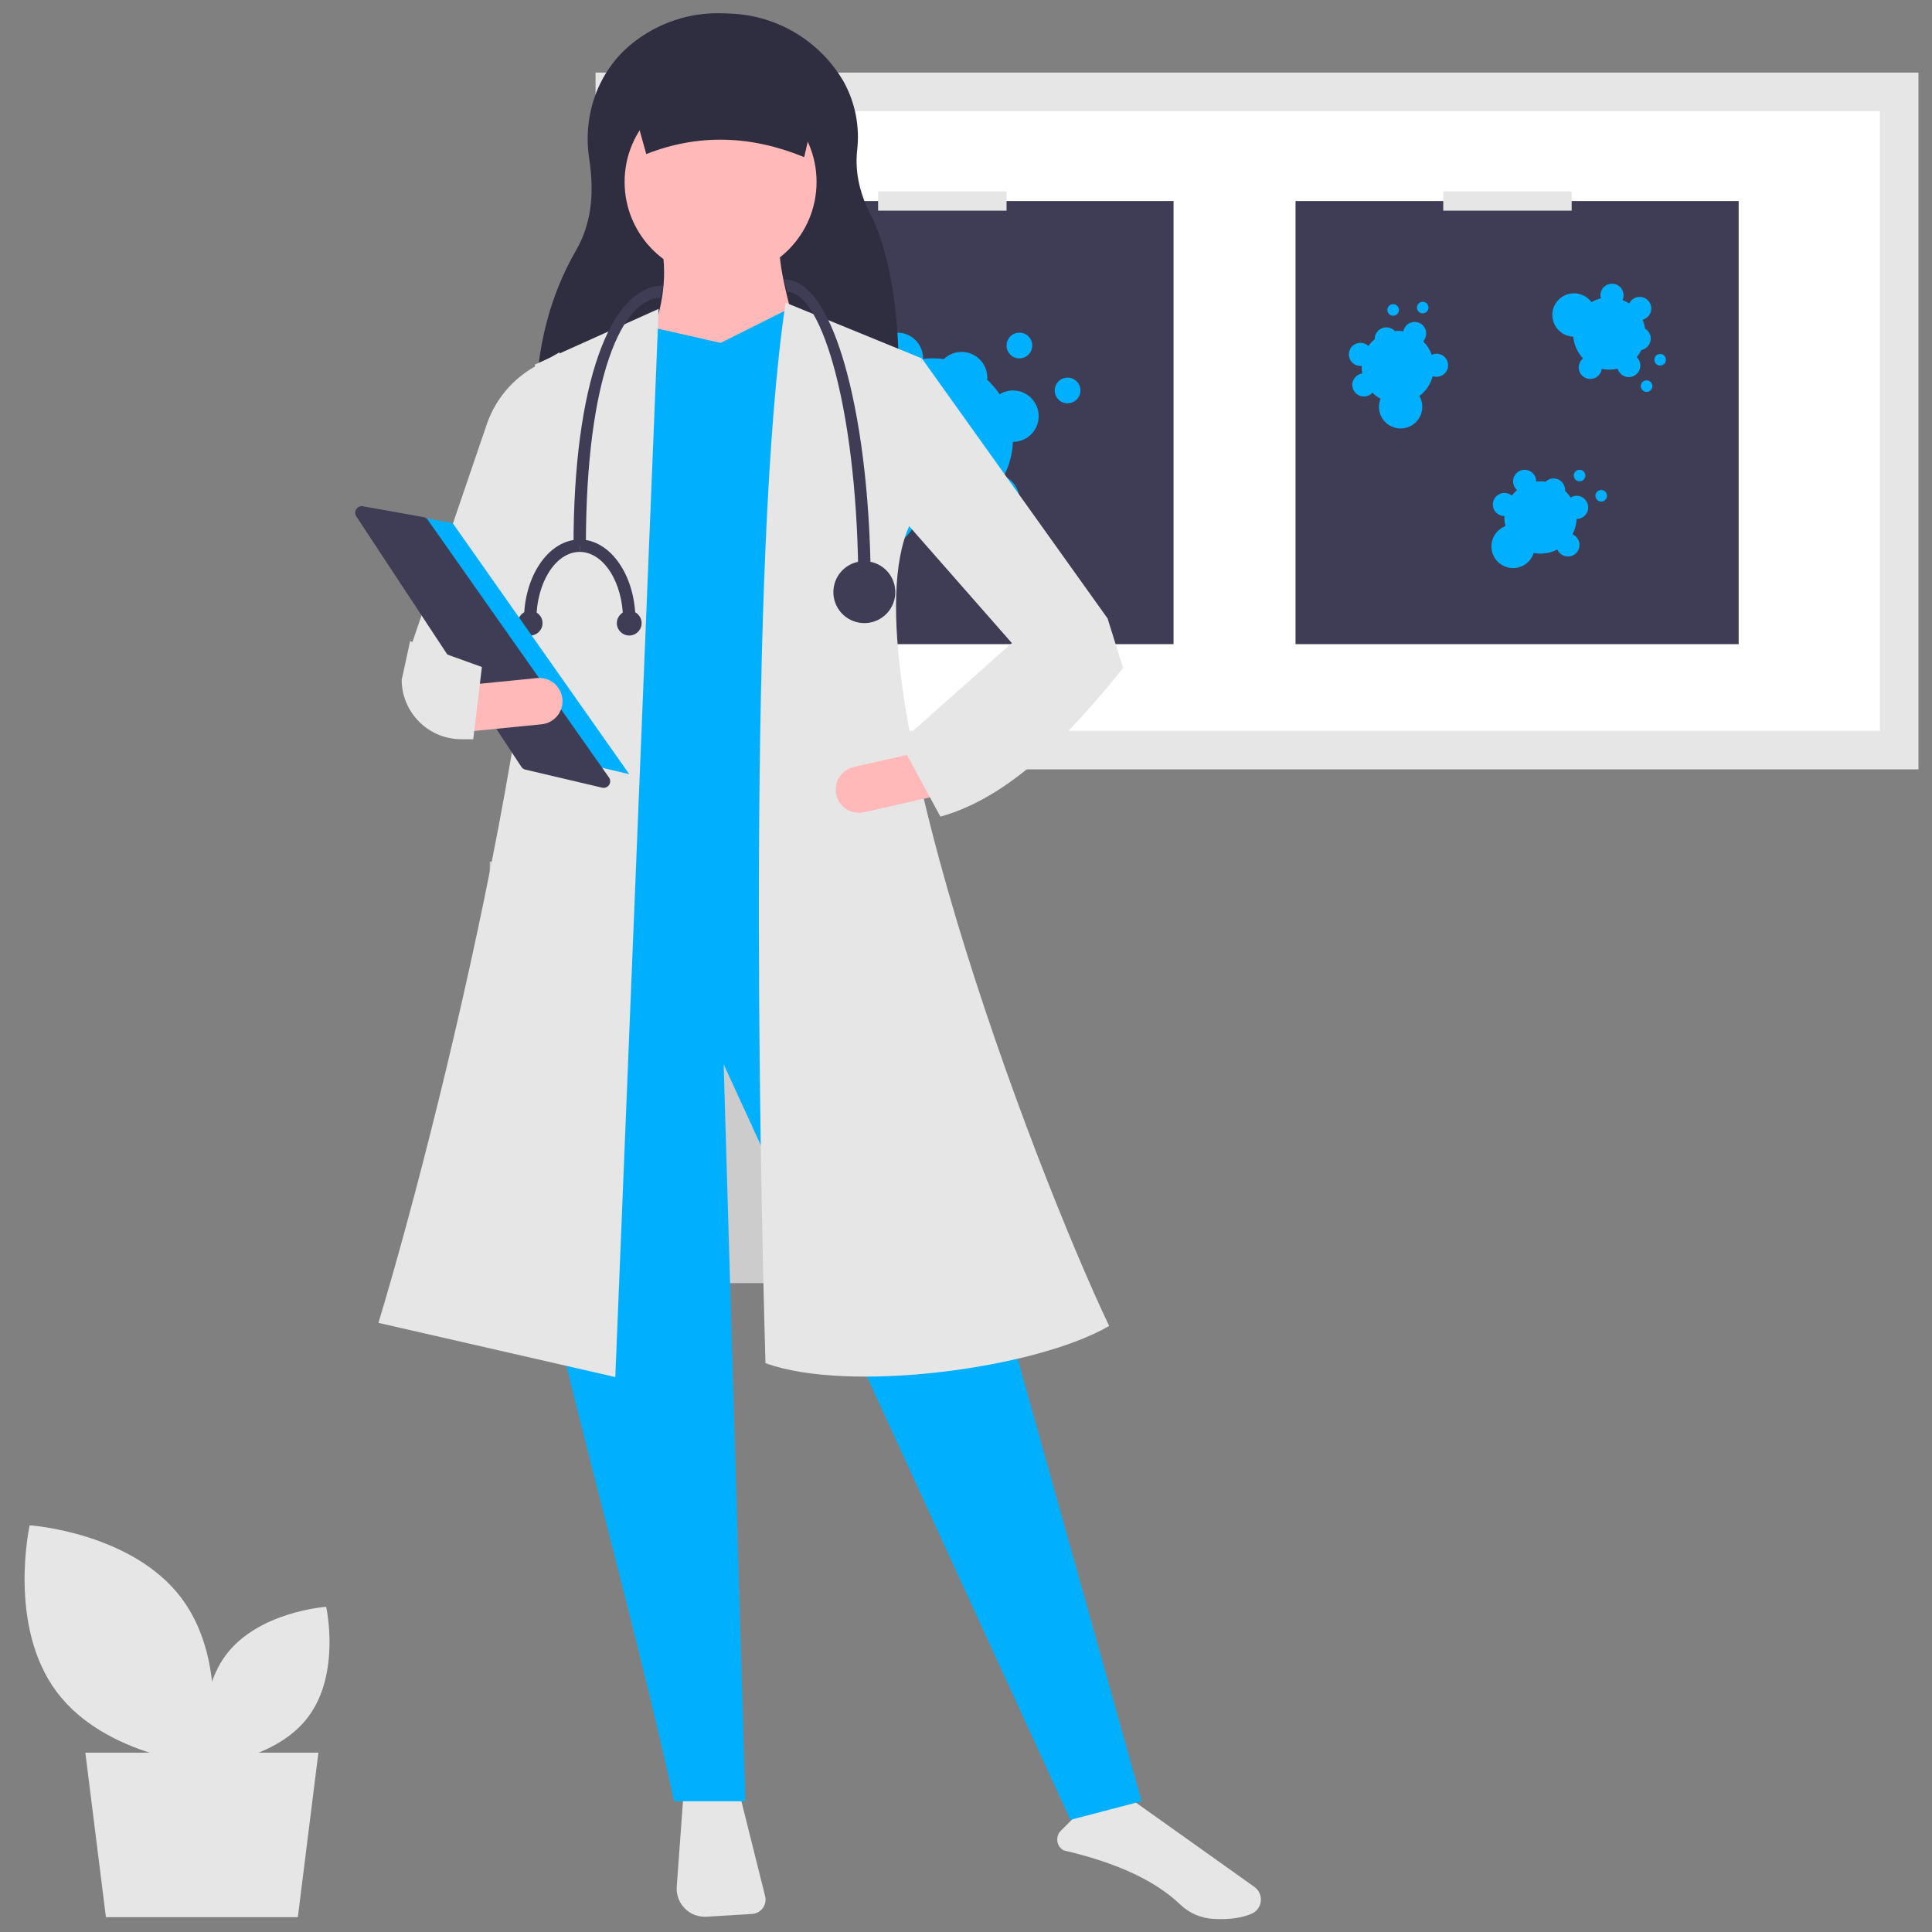 <?xml version="1.0" encoding="utf-8"?>
<!-- Generator: Adobe Illustrator 24.0.2, SVG Export Plug-In . SVG Version: 6.00 Build 0)  -->
<svg version="1.1" id="Layer_1" xmlns="http://www.w3.org/2000/svg" xmlns:xlink="http://www.w3.org/1999/xlink" x="0px" y="0px"
	 viewBox="0 0 1000 1000" style="enable-background:new 0 0 1000 1000;" xml:space="preserve">
<rect x="0" y="0" width="1000" height="1000" fill="#808080" stroke="none"/>
<style type="text/css">
	.st0{fill:#E6E6E6;}
	.st1{fill:#FFFFFF;}
	.st2{fill:#3F3D56;}
	.st3{fill:#00B0FF;}
	.st4{fill:#CCCCCC;}
	.st5{fill:#2F2E41;}
	.st6{fill:#FFB9B9;}
</style>
<g>
	<g>
		<rect x="308.26" y="37.57" class="st0" width="684.74" height="360.65"/>
		<path class="st1" d="M328.2,378.28h644.85V57.51H328.2V378.28z"/>
		<rect x="378.06" y="104.05" class="st2" width="229.36" height="229.36"/>
		<circle class="st3" cx="552.57" cy="202.11" r="6.65"/>
		<circle class="st3" cx="527.64" cy="178.84" r="6.65"/>
		<path class="st3" d="M524.32,202.11c-2.45,0-4.84,0.68-6.93,1.96c-1.83-2.76-3.99-5.29-6.42-7.54c0.03-0.35,0.05-0.71,0.05-1.07
			c0.01-7.34-5.94-13.29-13.28-13.3c-3.45,0-6.76,1.33-9.24,3.73c-3.56-0.51-7.17-0.54-10.74-0.09c0-0.1,0.02-0.21,0.02-0.31
			c0.01-7.34-5.94-13.3-13.28-13.31c-7.34-0.01-13.3,5.94-13.31,13.28c0,3.85,1.66,7.51,4.55,10.04c-2.23,1.91-4.24,4.04-6.02,6.37
			c-5.64-4.7-14.03-3.93-18.72,1.72c-4.7,5.64-3.93,14.03,1.72,18.72c2.39,1.99,5.4,3.08,8.51,3.08l0.04,0
			c-0.02,0.55-0.04,1.11-0.04,1.66c0,3.35,0.4,6.68,1.2,9.93c-12.88,4.85-19.39,19.22-14.55,32.1c4.85,12.88,19.22,19.39,32.1,14.55
			c7.14-2.69,12.66-8.5,14.97-15.77c9.25,1.78,18.83,0.36,27.16-4.03c2.87,6.76,10.68,9.91,17.44,7.04s9.91-10.68,7.04-17.44
			c-1.35-3.17-3.87-5.69-7.04-7.04c2.88-5.46,4.5-11.51,4.73-17.68l0.04,0c7.34,0,13.3-5.95,13.3-13.3
			C537.61,208.06,531.66,202.11,524.32,202.11L524.32,202.11z"/>
		<rect x="454.51" y="99.06" class="st0" width="66.48" height="9.97"/>
		<rect x="670.57" y="104.05" class="st2" width="229.36" height="229.36"/>
		<circle class="st3" cx="828.79" cy="256.62" r="2.99"/>
		<circle class="st3" cx="817.58" cy="246.15" r="2.99"/>
		<path class="st3" d="M816.08,256.62c-1.1,0-2.18,0.31-3.12,0.88c-0.83-1.24-1.8-2.38-2.89-3.39c0.01-0.16,0.02-0.32,0.02-0.48
			c0-3.3-2.67-5.98-5.97-5.98c-1.55,0-3.04,0.6-4.16,1.68c-1.6-0.23-3.23-0.24-4.83-0.04c0-0.05,0.01-0.09,0.01-0.14
			c0-3.3-2.67-5.99-5.98-5.99c-3.3,0-5.99,2.67-5.99,5.98c0,1.73,0.75,3.38,2.05,4.52c-1,0.86-1.91,1.82-2.71,2.87
			c-2.54-2.11-6.31-1.77-8.43,0.77c-2.11,2.54-1.77,6.31,0.77,8.43c1.07,0.89,2.43,1.38,3.83,1.38l0.02,0
			c-0.01,0.25-0.02,0.5-0.02,0.75c0,1.51,0.18,3.01,0.54,4.47c-5.8,2.18-8.73,8.65-6.55,14.44c2.18,5.8,8.65,8.73,14.44,6.55
			c3.21-1.21,5.7-3.82,6.74-7.1c4.16,0.8,8.47,0.16,12.22-1.81c1.29,3.04,4.81,4.46,7.85,3.17c3.04-1.29,4.46-4.81,3.17-7.85
			c-0.61-1.43-1.74-2.56-3.17-3.17c1.3-2.46,2.02-5.18,2.13-7.95l0.02,0c3.3,0,5.98-2.68,5.98-5.98S819.38,256.62,816.08,256.62
			L816.08,256.62z"/>
		<circle class="st3" cx="852.27" cy="199.85" r="2.99"/>
		<circle class="st3" cx="859.3" cy="186.21" r="2.99"/>
		<path class="st3" d="M848.82,187.61c-0.3-1.06-0.89-2.02-1.7-2.76c0.97-1.13,1.8-2.37,2.48-3.7c0.16-0.03,0.31-0.06,0.47-0.11
			c3.18-0.89,5.03-4.19,4.14-7.37c-0.42-1.49-1.4-2.76-2.74-3.55c-0.22-1.6-0.64-3.17-1.27-4.66c0.05-0.01,0.09-0.02,0.14-0.03
			c3.18-0.89,5.04-4.19,4.15-7.38c-0.89-3.18-4.19-5.04-7.38-4.15c-1.67,0.47-3.05,1.63-3.79,3.2c-1.1-0.73-2.27-1.35-3.49-1.83
			c1.35-3.02-0.01-6.55-3.03-7.9c-3.02-1.35-6.55,0.01-7.9,3.03c-0.57,1.28-0.67,2.71-0.29,4.06l0.01,0.02
			c-0.24,0.06-0.48,0.12-0.73,0.18c-1.45,0.41-2.84,0.99-4.15,1.73c-3.67-4.99-10.69-6.06-15.68-2.39
			c-4.99,3.67-6.06,10.69-2.39,15.68c2.04,2.77,5.23,4.45,8.66,4.56c0.36,4.22,2.14,8.2,5.06,11.27c-2.58,2.07-2.99,5.83-0.92,8.41
			c2.07,2.58,5.83,2.99,8.41,0.92c1.21-0.97,1.99-2.37,2.19-3.91c2.72,0.58,5.53,0.54,8.23-0.11l0,0.02c0.9,3.18,4.2,5.03,7.38,4.14
			C847.86,194.1,849.71,190.79,848.82,187.61C848.82,187.61,848.82,187.61,848.82,187.61L848.82,187.61z"/>
		<circle class="st3" cx="736.4" cy="159.2" r="2.99"/>
		<circle class="st3" cx="721.1" cy="160.42" r="2.99"/>
		<path class="st3" d="M727.82,168.59c-0.74,0.81-1.24,1.82-1.45,2.9c-1.47-0.23-2.97-0.28-4.45-0.15
			c-0.11-0.12-0.22-0.23-0.34-0.34c-2.44-2.23-6.22-2.06-8.45,0.38c-1.05,1.14-1.61,2.65-1.56,4.2c-1.25,1.03-2.35,2.22-3.29,3.54
			c-0.03-0.03-0.06-0.07-0.1-0.1c-2.44-2.23-6.22-2.06-8.45,0.37c-2.23,2.44-2.06,6.22,0.37,8.45c1.28,1.17,3,1.73,4.72,1.53
			c-0.04,1.32,0.06,2.64,0.29,3.94c-3.27,0.45-5.56,3.47-5.11,6.74c0.45,3.27,3.47,5.56,6.74,5.11c1.39-0.19,2.66-0.86,3.6-1.89
			l0.01-0.01c0.18,0.17,0.35,0.35,0.54,0.52c1.11,1.01,2.34,1.89,3.66,2.61c-2.3,5.75,0.5,12.28,6.25,14.57
			c5.75,2.3,12.28-0.5,14.57-6.25c1.27-3.19,1.02-6.79-0.7-9.76c3.4-2.53,5.83-6.15,6.9-10.25c3.12,1.1,6.53-0.54,7.63-3.66
			c1.1-3.12-0.54-6.53-3.66-7.63c-1.46-0.51-3.07-0.44-4.48,0.2c-0.94-2.61-2.46-4.99-4.44-6.94l0.01-0.01
			c2.23-2.43,2.07-6.22-0.36-8.45c-2.43-2.24-6.22-2.07-8.45,0.36C727.84,168.57,727.83,168.58,727.82,168.59L727.82,168.59z"/>
		<rect x="747.02" y="99.06" class="st0" width="66.48" height="9.97"/>
	</g>
	<g>
		<rect x="253.49" y="445.95" class="st4" width="195.13" height="218.19"/>
		<polygon class="st0" points="154.16,992.32 54.82,992.32 44.17,907.17 164.8,907.17 		"/>
		<path class="st0" d="M353.63,930.64l-3.35,45.83c-0.59,8.04,5.45,15.03,13.49,15.61c0.65,0.05,1.3,0.05,1.95,0.01l23.54-1.43
			c4.1-0.25,7.23-3.78,6.98-7.88c-0.03-0.46-0.1-0.91-0.21-1.35l-13.07-52.26L353.63,930.64z"/>
		<path class="st0" d="M550.53,957.74c27.7,6.48,47.49,15.69,60.5,28.16c4.63,4.41,10.69,7,17.07,7.32
			c8.15,0.43,14.82-0.49,19.83-2.72h0c2.61-1.15,4.4-3.63,4.66-6.48c0.31-2.89-0.97-5.72-3.35-7.39l-65.71-46.75l-27.91,11.17
			l-6.51,6.51c-2.52,2.52-2.52,6.6,0,9.12C549.53,957.09,550.01,957.45,550.53,957.74L550.53,957.74z"/>
		<path class="st5" d="M465.27,209.48l-187.81-1.74c0.47-27.35,6.84-54.22,20.75-78.25c9.14-15.79,8.94-32.97,6.74-47.44
			c-3.4-22.34,4.5-45.19,22.06-59.41c13.42-10.89,30.35-16.49,47.62-15.75l3.65,0.15c24.14,1,46.11,14.22,58.31,35.07
			c6.1,10.95,8.56,23.57,7.03,36.01c-1.19,11.71,1.66,23.54,8.32,35.48C463.42,139.82,465.91,173.37,465.27,209.48z"/>
		<path class="st3" d="M590.92,932.32l-36.86,9.62L374.57,550.9l11.22,381.42h-36.86c-39.39-179.45-110.5-386.55-78.53-451.93
			l190.71-11.22L590.92,932.32z"/>
		<circle class="st6" cx="372.97" cy="94.16" r="49.68"/>
		<path class="st6" d="M416.24,185.51l-81.73-4.81c8.01-18.38,11.21-36.09,8.01-52.89h60.9
			C403.28,140.71,409.7,163.02,416.24,185.51z"/>
		<polygon class="st3" points="467.52,483.59 288.03,496.41 306.46,178.3 337.71,169.48 372.97,177.49 408.23,159.86 430.66,167.88 
					"/>
		<path class="st0" d="M318.48,712.76l-122.6-28.05c36.45-120.89,102.13-397.45,80.93-496l64.1-28.85L318.48,712.76z"/>
		<path class="st0" d="M259.19,363.4l-46.48-28.85l39.64-116.08c4.42-11.98,12.89-22.04,23.94-28.43l13.35-7.73l-8.01,116.99
			L259.19,363.4z"/>
		<path class="st0" d="M574.1,686.32c-38.69,22.39-135.42,34.87-177.89,19.23c-3.13-109.22-9.25-418.18,10.42-548.89l70.51,28.85
			l-6.41,86.54C437.02,346.08,534.91,603.93,574.1,686.32z"/>
		<polygon class="st0" points="568.49,348.97 525.22,334.55 467.52,268.84 477.14,185.51 573.3,320.13 		"/>
		<path class="st6" d="M432.88,411.35c1.47,6.47,7.91,10.53,14.38,9.07l36.73-8.32l-5.31-23.45l-36.73,8.32
			C435.47,398.44,431.41,404.88,432.88,411.35L432.88,411.35z"/>
		<path class="st5" d="M416.24,81.34c-27.59-11.35-54.85-12.17-81.73-1.6l-11.22-40.06h102.57L416.24,81.34z"/>
		<path class="st0" d="M465.92,384.23l20.83,38.46c35.04-9.77,65.41-40.59,94.55-76.92l-8.01-25.64l-49.68,12.82L465.92,384.23z"/>
		<path class="st2" d="M450.7,304.9h-6.41c0-90.67-18.67-153.85-36.86-153.85l-1.6-6.41c16.31,0,26.72,26.3,32.57,48.36
			C446.33,222.91,450.7,262.65,450.7,304.9z"/>
		<path class="st2" d="M303.26,282.46h-6.41c0-83.04,18.8-134.62,46.48-134.62l-1.6,6.41C322.58,154.26,303.26,193.9,303.26,282.46z
			"/>
		
			<ellipse transform="matrix(0.16 -0.987 0.987 0.16 73.266 699.121)" class="st2" cx="447.49" cy="306.5" rx="16.03" ry="16.03"/>
		<path class="st2" d="M277.62,320.93h-6.41c0-22.98,12.94-41.67,28.85-41.67v6.41C287.68,285.67,277.62,301.49,277.62,320.93z"/>
		<path class="st2" d="M328.9,320.93h-6.41c0-19.44-10.06-35.26-22.44-35.26v-6.41C315.96,279.26,328.9,297.95,328.9,320.93z"/>
		<circle class="st2" cx="325.69" cy="322.53" r="6.41"/>
		<circle class="st2" cx="274.41" cy="322.53" r="6.41"/>
		<polygon class="st3" points="194.28,263.58 234.28,270.72 325.69,400.71 277.13,389.28 		"/>
		<path class="st2" d="M187.19,261.99c-1.88,0.03-3.38,1.57-3.35,3.45c0.01,0.65,0.2,1.28,0.56,1.82l85.45,129.65
			c0.48,0.72,1.21,1.24,2.06,1.44l39.76,9.35c1.83,0.43,3.65-0.7,4.08-2.53c0.22-0.94,0.03-1.94-0.53-2.73l-93.82-133.4
			c-0.51-0.73-1.3-1.23-2.18-1.39l-31.39-5.61C187.62,262.01,187.4,261.99,187.19,261.99z"/>
		<path class="st6" d="M240.49,354.69l2.37,23.92l37.48-3.72c6.61-0.66,11.42-6.55,10.76-13.16c-0.66-6.59-6.54-11.41-13.13-10.76
			L240.49,354.69z"/>
		<path class="st0" d="M207.9,351.92c0.11,16.98,13.9,30.69,30.88,30.71h6.16l4.49-37.39l-37.15-13.37L207.9,351.92z"/>
		<path class="st0" d="M29.31,875.67c25.58,34.26,78.68,37.86,78.68,37.86s11.63-51.93-13.95-86.19s-78.68-37.86-78.68-37.86
			S3.73,841.42,29.31,875.67z"/>
		<path class="st0" d="M159.61,888.55c-16.88,22.6-51.92,24.98-51.92,24.98s-7.67-34.27,9.21-56.87
			c16.88-22.6,51.92-24.98,51.92-24.98S176.49,865.94,159.61,888.55z"/>
	</g>
</g>
</svg>
